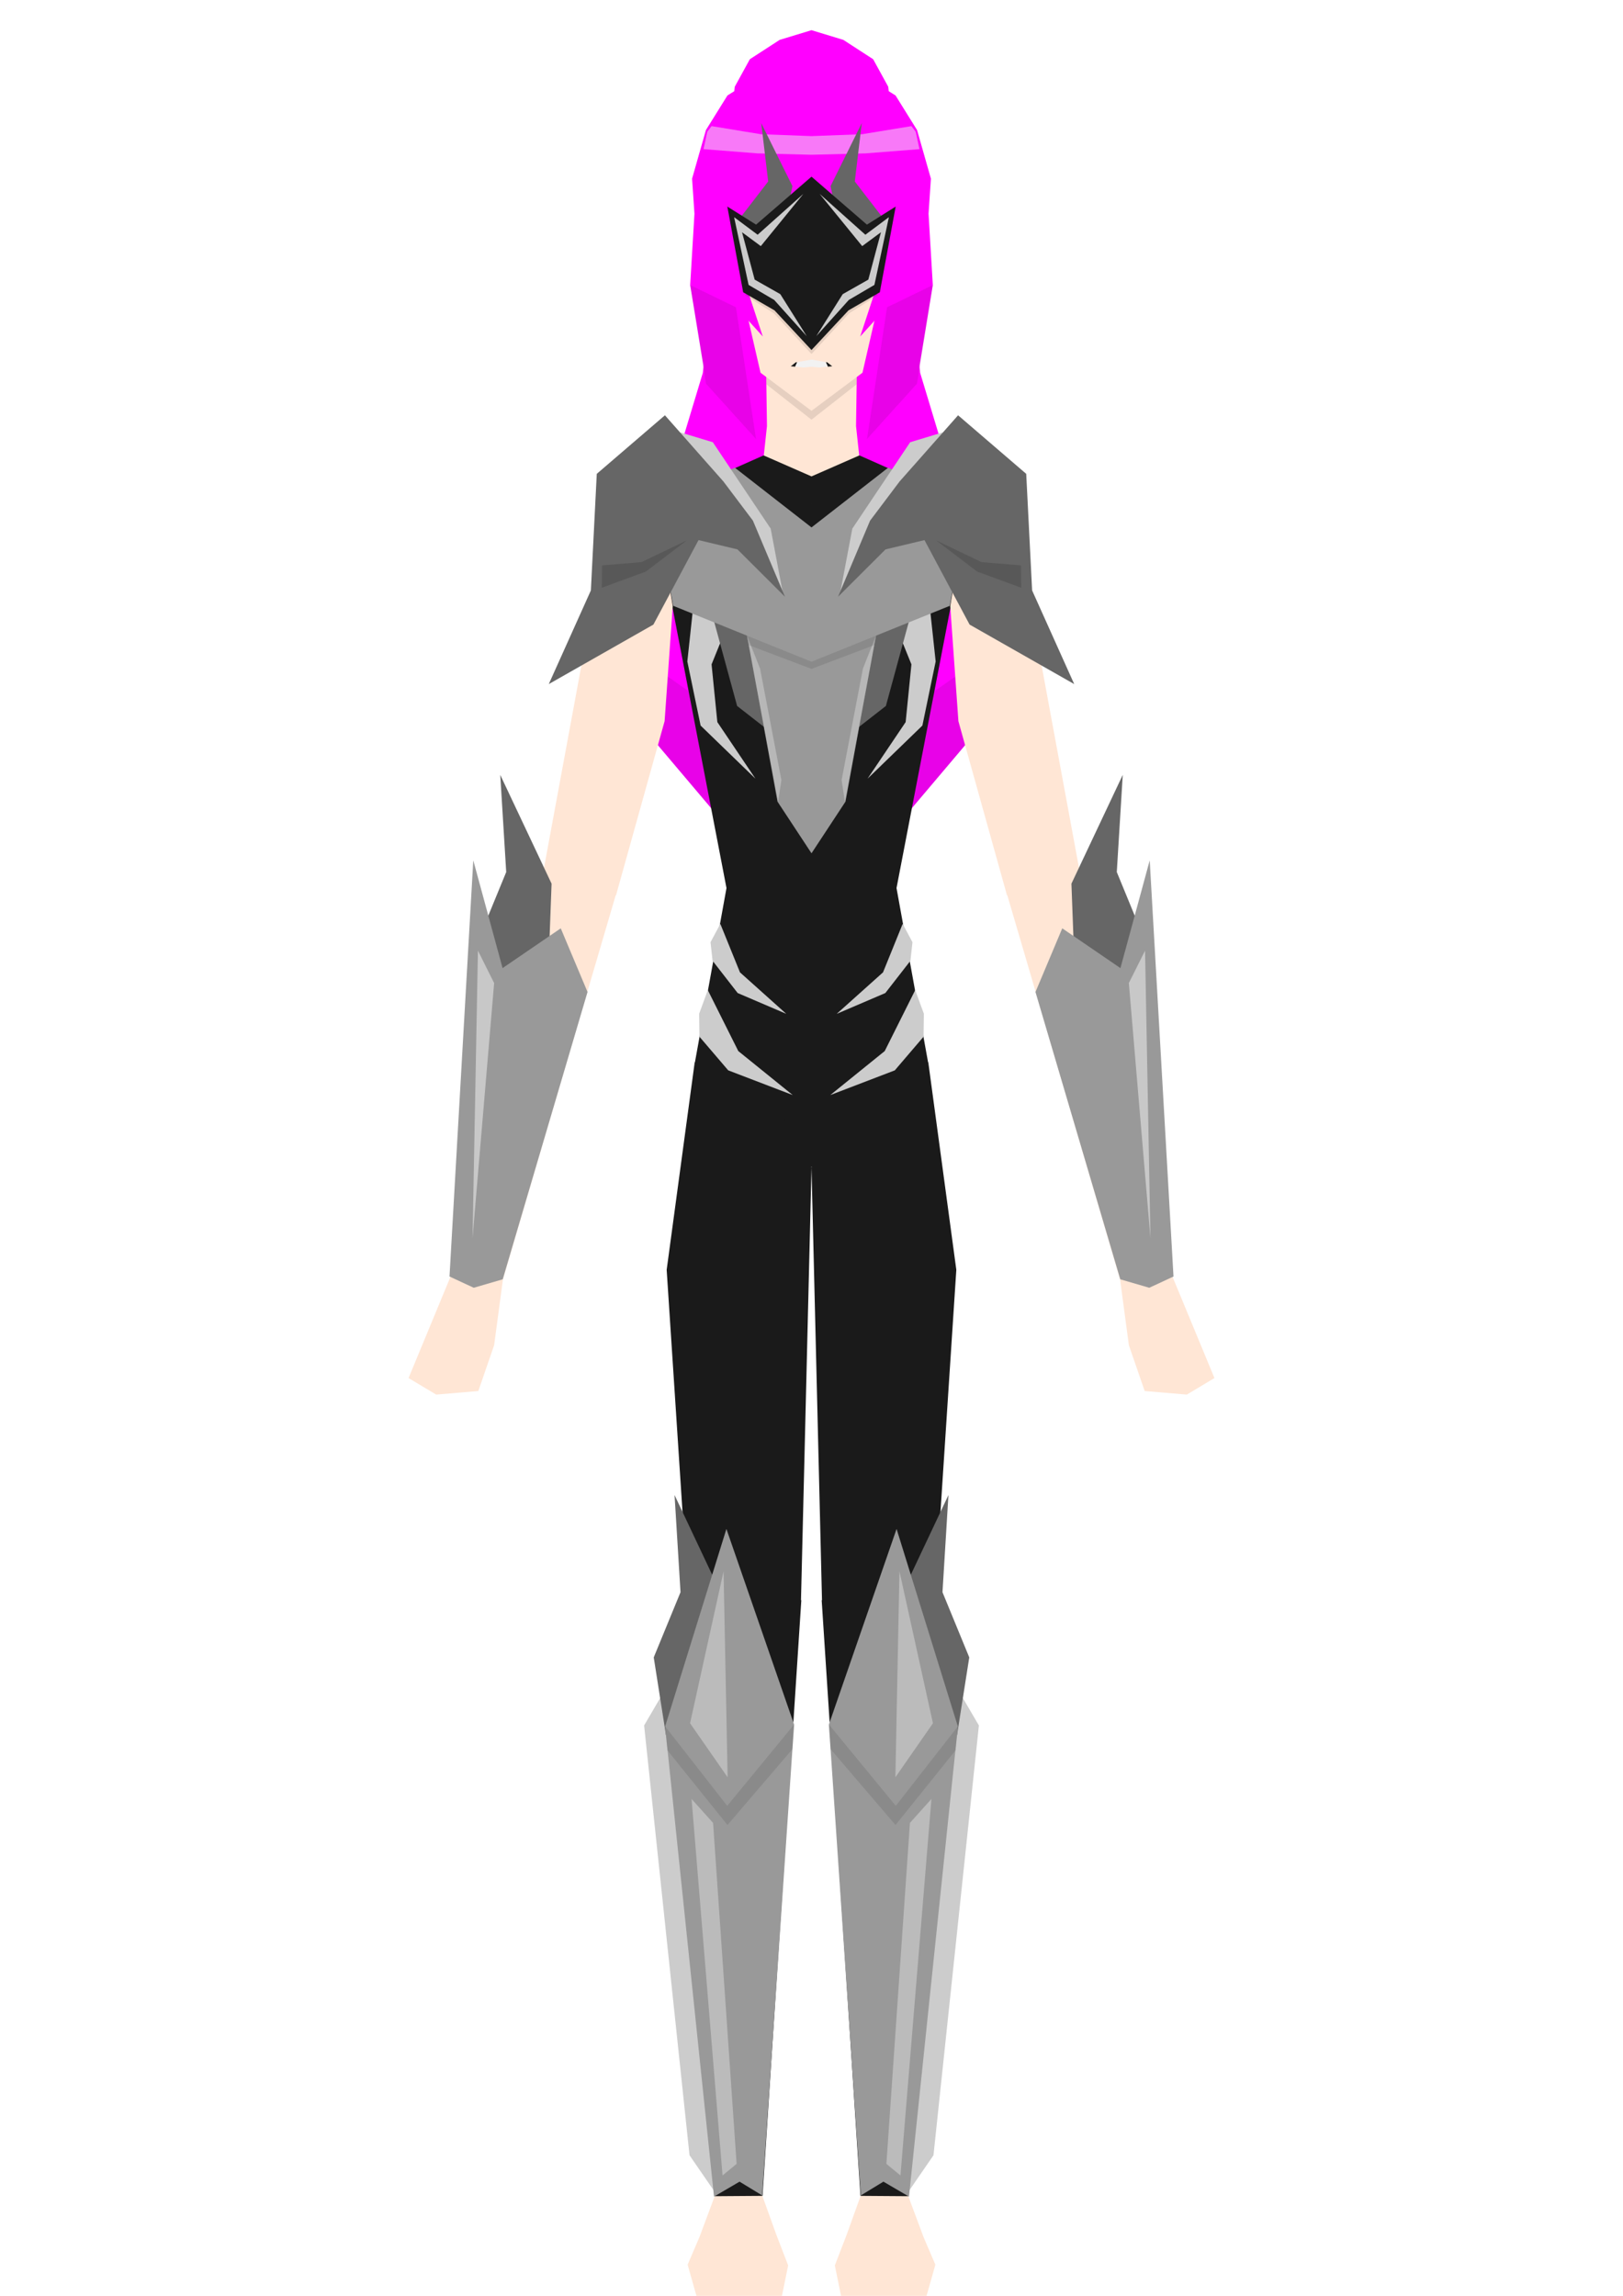 <?xml version="1.0" encoding="UTF-8" standalone="no"?>
<!-- Created with Inkscape (http://www.inkscape.org/) -->

<svg
   width="210mm"
   height="297mm"
   viewBox="0 0 210 297"
   version="1.1"
   id="svg1"
   sodipodi:docname="Centi.svg"
   inkscape:version="1.3.2 (091e20e, 2023-11-25)"
   xmlns:inkscape="http://www.inkscape.org/namespaces/inkscape"
   xmlns:sodipodi="http://sodipodi.sourceforge.net/DTD/sodipodi-0.dtd"
   xmlns="http://www.w3.org/2000/svg"
   xmlns:svg="http://www.w3.org/2000/svg">
  <sodipodi:namedview
     id="namedview1"
     pagecolor="#505050"
     bordercolor="#eeeeee"
     borderopacity="1"
     inkscape:showpageshadow="0"
     inkscape:pageopacity="0"
     inkscape:pagecheckerboard="0"
     inkscape:deskcolor="#505050"
     inkscape:document-units="mm"
     inkscape:zoom="1.1031735"
     inkscape:cx="544.33867"
     inkscape:cy="257.89234"
     inkscape:window-width="1512"
     inkscape:window-height="832"
     inkscape:window-x="0"
     inkscape:window-y="38"
     inkscape:window-maximized="0"
     inkscape:current-layer="g1" />
  <defs
     id="defs1">
    <inkscape:path-effect
       effect="mirror_symmetry"
       start_point="105,0"
       end_point="105,297"
       center_point="105,148.5"
       id="path-effect1"
       is_visible="true"
       lpeversion="1.2"
       lpesatellites=""
       mode="vertical"
       discard_orig_path="false"
       fuse_paths="false"
       oposite_fuse="true"
       split_items="false"
       split_open="false"
       link_styles="false" />
    <filter
       inkscape:collect="always"
       style="color-interpolation-filters:sRGB"
       id="filter30"
       x="-7.6462536e-05"
       y="-0.217"
       width="1"
       height="1.433">
      <feGaussianBlur
         inkscape:collect="always"
         stdDeviation="0.001 1.798"
         id="feGaussianBlur30" />
    </filter>
    <filter
       inkscape:collect="always"
       style="color-interpolation-filters:sRGB"
       id="filter31"
       x="-5.5971747e-05"
       y="-0.185"
       width="1"
       height="1.37">
      <feGaussianBlur
         inkscape:collect="always"
         stdDeviation="0.001 2.325"
         id="feGaussianBlur31" />
    </filter>
    <filter
       inkscape:collect="always"
       style="color-interpolation-filters:sRGB"
       id="filter32"
       x="-8.5902653e-05"
       y="-0.337"
       width="1"
       height="1.674">
      <feGaussianBlur
         inkscape:collect="always"
         stdDeviation="0.001 0.52"
         id="feGaussianBlur32" />
    </filter>
    <filter
       inkscape:collect="always"
       style="color-interpolation-filters:sRGB"
       id="filter37"
       x="-0.15"
       y="-0.116"
       width="1.299"
       height="1.232">
      <feGaussianBlur
         inkscape:collect="always"
         stdDeviation="1.043"
         id="feGaussianBlur37" />
    </filter>
    <filter
       inkscape:collect="always"
       style="color-interpolation-filters:sRGB"
       id="filter24"
       x="-0.148"
       y="-0.174"
       width="1.295"
       height="1.348">
      <feGaussianBlur
         inkscape:collect="always"
         stdDeviation="1.932"
         id="feGaussianBlur24" />
    </filter>
    <filter
       inkscape:collect="always"
       style="color-interpolation-filters:sRGB"
       id="filter25"
       x="-0.153"
       y="-0.098"
       width="1.307"
       height="1.195">
      <feGaussianBlur
         inkscape:collect="always"
         stdDeviation="1.982"
         id="feGaussianBlur25" />
    </filter>
    <filter
       inkscape:collect="always"
       style="color-interpolation-filters:sRGB"
       id="filter36"
       x="-0.049"
       y="-0.115"
       width="1.098"
       height="1.23">
      <feGaussianBlur
         inkscape:collect="always"
         stdDeviation="1.783"
         id="feGaussianBlur36" />
    </filter>
    <filter
       inkscape:collect="always"
       style="color-interpolation-filters:sRGB"
       id="filter38"
       x="-0.07"
       y="-0.622"
       width="1.141"
       height="2.244">
      <feGaussianBlur
         inkscape:collect="always"
         stdDeviation="1.59"
         id="feGaussianBlur38" />
    </filter>
  </defs>
  <g
     inkscape:label="Layer 1"
     inkscape:groupmode="layer"
     id="layer1">
    <g
       id="g1"
       inkscape:path-effect="#path-effect1"
       inkscape:label="g1">
      <g
         id="g20"
         inkscape:label="BHair"
         style="display:inline"
         transform="matrix(1,0,0,0.832,0,0.657)">
        <path
           style="fill:#ff00ff;stroke-width:1;-inkscape-stroke:none"
           d="m 95.073,12.69 -4.137,44.509 -8.539,33.988 2.54,23.626 12.223,17.361 L 94.669,111.64 105,99.583 V 3.903 l -4.12,1.508 -3.855,3.005 z m 19.853,0 4.137,44.509 8.539,33.988 -2.54,23.626 -12.223,17.361 2.492,-20.533 L 105,99.583 V 3.903 l 4.12,1.508 3.855,3.005 z"
           id="path19"
           inkscape:original-d="m 95.073493,12.689843 -4.137192,44.508675 -8.53895,33.988411 2.540384,23.625551 12.223231,17.36094 L 94.669207,111.64021 105,99.583006 V 3.9033346 l -4.12042,1.507767 -3.855405,3.0054221 z"
           sodipodi:nodetypes="ccccccccccc" />
        <path
           style="fill:#1a1a1a;fill-opacity:0.1;stroke-width:1;-inkscape-stroke:none;filter:url(#filter31)"
           d="m 84.931,114.817 12.212,17.367 -2.612,-20.885 -10.971,-9.301 z m 40.139,0 -12.212,17.367 2.612,-20.885 10.971,-9.301 z"
           id="path31"
           inkscape:original-d="m 84.930742,114.81667 12.212483,17.3675 -2.611828,-20.88541 -10.970786,-9.30089 z"
           sodipodi:nodetypes="ccccc" />
      </g>
      <g
         id="g9"
         inkscape:label="Head">
        <g
           id="g10"
           inkscape:label="Neck">
          <path
             style="fill:#ffe6d5;stroke-width:0.953;-inkscape-stroke:none"
             d="m 99.132,47.973 0.105,7.147 -0.429,3.98 L 105,65.501 V 40.612 Z m 11.735,0 -0.105,7.147 0.429,3.98 L 105,65.501 V 40.612 Z"
             id="path2"
             inkscape:original-d="m 99.132472,47.972666 0.105189,7.147281 -0.429115,3.979974 L 105,65.50112 V 40.611571 Z"
             sodipodi:nodetypes="cccccc" />
        </g>
        <path
           style="fill:#000000;fill-opacity:0.1;stroke-width:1;-inkscape-stroke:none"
           d="M 99.17,49.723 105,54.293 v -8.016 l -5.968,-0.334 z m 11.66,0 L 105,54.293 v -8.016 l 5.968,-0.334 z"
           id="path11"
           inkscape:original-d="M 99.17014,49.722898 105,54.293138 v -8.015873 l -5.967686,-0.33396 z"
           sodipodi:nodetypes="ccccc" />
        <path
           style="fill:#ffe6d5;stroke-width:0.953;-inkscape-stroke:none"
           d="M 105,14.874 96.69,20.918 95.637,36.183 98.404,48.219 105,53.147 Z m 0,0 8.31,6.044 1.053,15.265 -2.767,12.036 L 105,53.147 Z"
           id="path1"
           inkscape:original-d="M 105,14.874476 96.690187,20.918385 95.63712,36.183119 98.403954,48.218845 105,53.146618 Z"
           sodipodi:nodetypes="cccccc" />
        <path
           style="fill:#1a1a1a;fill-opacity:1;stroke-width:1.327;-inkscape-stroke:none"
           d="m 103.153,46.854 -0.192,0.022 -0.639,0.508 0.563,0.052 z m 3.694,0 0.192,0.022 0.639,0.508 -0.563,0.052 z"
           id="path28"
           inkscape:original-d="m 103.15293,46.854079 -0.19249,0.02192 -0.63854,0.507966 0.56287,0.05161 z"
           sodipodi:nodetypes="ccccc" />
        <path
           style="fill:#f2f2f2;fill-opacity:1;stroke-width:1.327;-inkscape-stroke:none"
           d="m 105,46.518 -1.843,0.324 -0.26,0.581 1.053,0.123 L 105,47.445 Z m 0,0 1.843,0.324 0.26,0.581 -1.053,0.123 L 105,47.445 Z"
           id="path29"
           inkscape:original-d="m 105,46.518306 -1.84304,0.323943 -0.26017,0.58086 1.05334,0.122876 L 105,47.445449 Z"
           sodipodi:nodetypes="cccccc" />
      </g>
      <g
         id="g11"
         inkscape:label="Body">
        <path
           style="fill:#1a1a1a;stroke-width:0.953;-inkscape-stroke:none"
           d="m 105,61.63 -6.201,-2.718 -13.997,6.218 -2.282,8.36 4.465,4.942 7.015,36.453 -4.094,22.598 6.081,9.241 L 105,150.968 Z m 2.6e-4,0 6.201,-2.718 13.997,6.218 2.282,8.36 -4.465,4.942 -7.015,36.453 4.094,22.598 -6.081,9.241 L 105,150.968 Z"
           id="path3"
           inkscape:original-d="m 104.99987,61.630184 -6.201202,-2.718166 -13.996584,6.217934 -2.282114,8.359585 4.465486,4.941827 7.015261,36.452756 -4.09424,22.59844 6.0808,9.24146 L 105,150.96796 Z"
           sodipodi:nodetypes="cccccccccc" />
      </g>
      <g
         id="g14"
         inkscape:label="Forelegs">
        <path
           style="fill:#1a1a1a;stroke-width:0.953;-inkscape-stroke:none"
           d="m 89.888,137.414 -3.627,26.858 2.732,41.732 6.753,3.912 7.894,-2.894 L 105,151.019 99.696,141.436 Z m 30.223,0 3.627,26.858 -2.732,41.732 -6.753,3.912 -7.894,-2.894 L 105,151.019 l 5.304,-9.584 z"
           id="path6"
           inkscape:original-d="m 89.888375,137.41416 -3.627316,26.85843 2.731954,41.73217 6.752637,3.91182 7.89415,-2.89354 L 105,151.0192 99.696387,141.43562 Z"
           sodipodi:nodetypes="cccccccc" />
      </g>
      <g
         id="g15"
         inkscape:label="Legs">
        <path
           style="fill:#1a1a1a;stroke-width:0.953;-inkscape-stroke:none"
           d="m 89.031,206.056 -2.979,17.248 6.421,60.842 3.038,1.103 3.156,-1.196 5.015,-77.032 -7.382,-3.685 z m 31.938,0 2.979,17.248 -6.421,60.842 -3.038,1.103 -3.156,-1.196 -5.015,-77.032 7.382,-3.685 z"
           id="path7"
           inkscape:original-d="m 89.031079,206.05569 -2.978794,17.24776 6.421394,60.84195 3.037557,1.1033 3.155872,-1.19591 5.014842,-77.03196 -7.381918,-3.68521 z"
           sodipodi:nodetypes="cccccccc" />
      </g>
      <g
         id="g16"
         inkscape:label="Hands"
         inkscape:transform-center-x="-17.518188"
         inkscape:transform-center-y="103.11665">
        <path
           style="fill:#ffe6d5;stroke-width:0.851;-inkscape-stroke:none"
           d="m 58.284,165.18 -5.42,13.093 3.573,2.14 5.453,-0.463 2.045,-5.921 1.134,-8.471 -3.443,-1.415 z m 93.433,0 5.42,13.093 -3.573,2.14 -5.453,-0.463 -2.045,-5.921 -1.134,-8.471 3.443,-1.415 z"
           id="path8"
           inkscape:original-d="m 58.283726,165.18013 -5.420458,13.09338 3.573386,2.1405 5.453374,-0.46336 2.044518,-5.92118 1.13354,-8.47108 -3.443185,-1.41519 z"
           sodipodi:nodetypes="cccccccc"
           inkscape:transform-center-x="101.70681"
           inkscape:transform-center-y="53.30096" />
      </g>
      <g
         id="g12"
         inkscape:label="Forearms"
         inkscape:transform-center-x="-17.518188"
         inkscape:transform-center-y="22.139605">
        <path
           style="fill:#ffe6d5;stroke-width:0.851;-inkscape-stroke:none"
           d="m 87.049,78.41 -1.056,14.883 -6.284,22.52 -5.334,1.661 -4.655,-1.586 7.158,-38.742 7.923,-12.017 z m 35.902,0 1.056,14.883 6.284,22.52 5.334,1.661 4.655,-1.586 -7.158,-38.742 -7.923,-12.017 z"
           id="path4"
           inkscape:original-d="m 87.048762,78.409749 -1.055551,14.88337 -6.283739,22.519581 -5.334171,1.6615 -4.654852,-1.58607 7.158072,-38.742463 7.922866,-12.016742 z"
           sodipodi:nodetypes="cccccccc" />
      </g>
      <g
         id="g13"
         inkscape:label="Arms"
         inkscape:transform-center-x="-17.518188"
         inkscape:transform-center-y="70.747008">
        <path
           style="fill:#ffe6d5;stroke-width:0.851;-inkscape-stroke:none"
           d="m 69.696,115.83 -4.665,9.434 -6.745,39.911 3.016,1.304 3.765,-0.938 14.593,-49.711 -4.65,-2.491 z m 70.607,0 4.665,9.434 6.745,39.911 -3.016,1.304 -3.765,-0.938 -14.593,-49.711 4.65,-2.491 z"
           id="path5"
           inkscape:original-d="m 69.696336,115.82992 -4.664563,9.43402 -6.744594,39.91105 3.015508,1.30422 3.764773,-0.93828 14.59259,-49.71101 -4.650197,-2.4912 z"
           sodipodi:nodetypes="cccccccc"
           inkscape:transform-center-x="71.682996"
           inkscape:transform-center-y="20.93132" />
      </g>
      <g
         id="g17"
         inkscape:label="Feet">
        <path
           style="fill:#ffe6d5;stroke-width:0.953;-inkscape-stroke:none"
           d="m 92.473,284.114 -1.958,5.254 -1.543,3.609 1.155,4.084 11.038,0.002 0.815,-3.996 -1.536,-3.984 -1.803,-5.013 z m 25.054,0 1.958,5.254 1.543,3.609 -1.155,4.084 -11.038,0.002 -0.815,-3.996 1.536,-3.984 1.803,-5.013 z"
           id="path9"
           inkscape:original-d="m 92.472921,284.11411 -1.957979,5.25358 -1.543351,3.60946 1.15467,4.08391 11.038449,0.002 0.8149,-3.99554 -1.53556,-3.98431 -1.803075,-5.01337 z"
           sodipodi:nodetypes="ccccccccc" />
      </g>
      <g
         id="g18"
         inkscape:label="FHair">
        <path
           style="fill:#000000;fill-opacity:0.1;stroke-width:1;-inkscape-stroke:none"
           d="m 105,24.501 -3.704,4.756 -1.65,-2.629 -1.504,8.133 -1.949,3.861 L 95.472,35.329 97.633,24.673 105,22.415 Z m 0,0 3.704,4.756 1.65,-2.629 1.504,8.133 1.949,3.861 0.72,-3.293 L 112.367,24.673 105,22.415 Z"
           id="path40"
           inkscape:original-d="m 105,24.501262 -3.70421,4.755543 -1.650242,-2.628941 -1.504438,8.132858 -1.949124,3.861342 L 95.471628,35.328633 97.632506,24.673358 105,22.415488 Z"
           sodipodi:nodetypes="ccccccccc" />
        <path
           style="fill:#ff00ff;stroke-width:1;-inkscape-stroke:none"
           d="m 105,24.034 -3.741,4.571 -1.757,-2.616 -1.745,8.471 -1.21,2.532 2.151,6.539 -3.452,-3.816 2.504,17.03 L 91.394,49.603 89.303,36.877 89.855,27.653 89.549,23.112 91.34,16.823 94.122,12.354 99.389,9.031 105,8.709 Z m 0,0 3.741,4.571 1.757,-2.616 1.745,8.471 1.21,2.532 -2.151,6.539 3.452,-3.816 -2.504,17.03 6.355,-7.141 2.091,-12.726 -0.552,-9.224 0.306,-4.541 -1.791,-6.289 -2.782,-4.469 L 110.611,9.031 105,8.709 Z"
           id="path10"
           inkscape:original-d="m 105,24.033983 -3.74143,4.570697 -1.757422,-2.616435 -1.744573,8.470582 -1.210274,2.532325 2.150705,6.539138 -3.452349,-3.815636 2.504432,17.029522 L 91.39433,49.60281 89.303025,36.877134 89.854947,27.653169 89.54854,23.112055 91.340014,16.822762 94.121573,12.353874 99.388788,9.0306506 105,8.7089138 Z"
           sodipodi:nodetypes="ccccccccccccccccc" />
        <path
           style="mix-blend-mode:normal;fill:#1a1a1a;fill-opacity:0.1;stroke-width:1;-inkscape-stroke:none;filter:url(#filter30)"
           d="m 89.306,36.879 5.92,2.877 2.594,17.036 -6.472,-7.161 z m 31.388,0 -5.92,2.877 -2.594,17.036 6.472,-7.161 z"
           id="path30"
           inkscape:original-d="m 89.306039,36.87919 5.919641,2.876639 2.594297,17.036345 -6.472057,-7.160613 z"
           sodipodi:nodetypes="ccccc" />
        <path
           style="mix-blend-mode:normal;fill:#f2f2f2;fill-opacity:0.5;stroke-width:1;-inkscape-stroke:none;filter:url(#filter32)"
           d="M 92.071,16.316 98.434,17.36 105,17.61 v 2.411 l -6.966,-0.177 -7.004,-0.549 0.487,-2.256 z m 25.859,0 -6.363,1.044 L 105,17.61 v 2.411 l 6.966,-0.177 7.004,-0.549 -0.487,-2.256 z"
           id="path32"
           inkscape:original-d="M 92.07065,16.315529 98.433696,17.359623 105,17.609992 v 2.411351 l -6.965551,-0.176704 -7.003752,-0.548897 0.486912,-2.256143 z"
           sodipodi:nodetypes="cccccccc" />
      </g>
      <g
         id="g19"
         inkscape:label="Mask"
         style="display:inline"
         transform="translate(0,2.275)">
        <path
           style="opacity:1;fill:#666666;fill-opacity:1;stroke-width:1;-inkscape-stroke:none"
           d="m 100.743,30.424 1.792,-8.621 -4.041,-8.154 0.901,7.553 -3.47,4.502 z m 8.514,0 -1.792,-8.621 4.041,-8.154 -0.901,7.553 3.47,4.502 z"
           id="path39"
           inkscape:original-d="m 100.74305,30.423839 1.79216,-8.621437 -4.040517,-8.154116 0.900512,7.553161 -3.470433,4.50195 z"
           inkscape:label="path39"
           sodipodi:nodetypes="cccccc"
           inkscape:transform-center-x="0.1155115"
           inkscape:transform-center-y="-1.0617665" />
        <path
           style="fill:#000000;fill-opacity:0.1;stroke-width:0.962;-inkscape-stroke:none"
           d="m 96.409,35.917 3.728,2.339 4.863,5.264 -0.035,-9.38 -8.242,1.158 z m 17.182,0 -3.728,2.339 -4.863,5.264 0.035,-9.38 8.242,1.158 z"
           id="path16"
           inkscape:original-d="m 96.40898,35.917355 3.72775,2.338844 4.86327,5.264082 -0.0349,-9.379501 -8.242353,1.157838 z"
           sodipodi:nodetypes="cccccc" />
        <path
           style="fill:#1a1a1a;stroke-width:1;-inkscape-stroke:none"
           d="M 105,43.006 100.218,37.879 96.161,35.538 94.107,24.445 97.829,26.786 105,20.579 Z m 0,0 4.782,-5.127 4.057,-2.341 2.054,-11.092 -3.721,2.34 L 105,20.579 Z"
           id="path18"
           inkscape:original-d="M 105,43.005523 100.21759,37.878529 96.160999,35.537523 94.10719,24.445415 97.828598,26.785512 105,20.579111 Z"
           sodipodi:nodetypes="ccccccc" />
        <path
           style="opacity:1;fill:#cccccc;fill-opacity:1;stroke-width:1;-inkscape-stroke:none"
           d="m 103.945,22.809 -5.915,5.284 -3.043,-2.273 1.874,8.762 3.316,1.949 4.205,4.684 -3.419,-5.436 -3.316,-1.88 -1.634,-6.129 2.428,1.794 z m 2.11,0 5.915,5.284 3.043,-2.273 -1.874,8.762 -3.316,1.949 -4.205,4.684 3.419,-5.436 3.316,-1.88 1.634,-6.129 -2.428,1.794 z"
           id="path43"
           inkscape:original-d="m 103.94503,22.809498 -5.914897,5.283597 -3.042926,-2.272607 1.873517,8.761617 3.316446,1.948839 4.20539,4.684051 -3.41902,-5.436235 -3.316443,-1.880457 -1.634185,-6.128974 2.427502,1.793942 z"
           sodipodi:nodetypes="ccccccccccc" />
      </g>
      <g
         id="g21"
         inkscape:label="Armor"
         style="display:inline">
        <path
           style="display:inline;fill:#cccccc;fill-opacity:1;stroke-width:1;-inkscape-stroke:none"
           d="m 94.459,80.048 -2.389,5.899 0.747,7.467 4.928,7.318 -7.094,-6.87 -1.717,-8.289 1.195,-11.126 z m 21.081,0 2.389,5.899 -0.747,7.467 -4.928,7.318 7.094,-6.87 1.717,-8.289 -1.195,-11.126 z"
           id="path26"
           inkscape:original-d="m 94.4594,80.047808 -2.389486,5.899047 0.746715,7.467145 4.928317,7.3178 -7.093789,-6.869771 -1.717445,-8.288533 1.194745,-11.126047 z" />
        <path
           style="fill:#666666;stroke-width:1;-inkscape-stroke:none"
           d="M 92.414,80.467 95.376,91.328 105,98.832 V 78.025 Z m 25.172,0 -2.962,10.861 L 105,98.832 V 78.025 Z"
           id="path14"
           inkscape:original-d="M 92.413957,80.467281 95.375943,91.327895 105,98.831592 V 78.025267 Z"
           sodipodi:nodetypes="ccccc" />
        <path
           style="fill:#999999;stroke-width:1;-inkscape-stroke:none"
           d="M 84.717,65.176 95.076,60.499 105,68.231 V 85.607 L 87.099,78.368 Z m 40.565,0 L 114.924,60.499 105,68.231 v 17.377 l 17.901,-7.239 z"
           id="path12"
           inkscape:original-d="M 84.717455,65.17585 95.076015,60.498662 105,68.230863 V 85.607492 L 87.098722,78.367994 Z"
           sodipodi:nodetypes="cccccc" />
        <path
           style="fill:#999999;stroke-width:1;-inkscape-stroke:none"
           d="M 96.664,82.245 100.602,103.705 105,110.388 V 78.286 Z m 16.672,0 -3.938,21.46 L 105,110.388 V 78.286 Z"
           id="path21"
           inkscape:original-d="M 96.664054,82.244967 100.60222,103.70501 105,110.38796 V 78.28595 Z"
           sodipodi:nodetypes="ccccc" />
        <path
           style="fill:#cccccc;stroke-width:1;-inkscape-stroke:none;fill-opacity:1"
           d="m 90.503,134.116 -0.039,-2.979 1.119,-3.048 3.944,7.883 7.041,5.691 -8.344,-3.195 z m 28.995,0 0.039,-2.979 -1.119,-3.048 -3.944,7.883 -7.041,5.691 8.344,-3.195 z"
           id="path23"
           inkscape:original-d="m 90.502742,134.116 -0.03863,-2.97946 1.11886,-3.04783 3.943822,7.88255 7.040556,5.69083 -8.344313,-3.19519 z"
           inkscape:label="path23"
           sodipodi:nodetypes="ccccccc" />
        <path
           style="fill:#cccccc;fill-opacity:1;stroke-width:1;-inkscape-stroke:none"
           d="m 92.198,124.289 -0.263,-2.402 1.269,-2.368 2.542,6.271 5.991,5.367 -6.289,-2.691 z m 25.603,0 0.263,-2.402 -1.269,-2.368 -2.542,6.271 -5.991,5.367 6.289,-2.691 z"
           id="path27"
           inkscape:original-d="m 92.198458,124.28868 -0.26253,-2.40189 1.269323,-2.36829 2.542455,6.27114 5.990604,5.36667 -6.289401,-2.69055 z"
           sodipodi:nodetypes="ccccccc" />
        <path
           style="fill:#f2f2f2;fill-opacity:0.33;stroke-width:1;-inkscape-stroke:none;filter:url(#filter37)"
           d="m 96.631,82.16 1.714,4.332 2.761,14.423 -0.428,2.808 z m 16.739,0 -1.714,4.332 -2.761,14.423 0.428,2.808 z"
           id="path37"
           inkscape:original-d="m 96.630579,82.159791 1.713645,4.331716 2.760876,14.423183 -0.42841,2.80848 z" />
        <path
           style="fill:#000000;fill-opacity:0.1;stroke-width:1;-inkscape-stroke:none"
           d="M 96.663,82.24 105,85.604 v 0.926 l -8.111,-3.071 z m 16.673,0 L 105,85.604 v 0.926 l 8.111,-3.071 z"
           id="path42"
           inkscape:original-d="M 96.663498,82.240305 105,85.604064 v 0.925787 l -8.110572,-3.070648 z"
           sodipodi:nodetypes="ccccc" />
      </g>
      <g
         id="g22"
         inkscape:label="LegArmor">
        <path
           style="fill:#cccccc;fill-opacity:1;stroke-width:1;-inkscape-stroke:none"
           d="m 85.71,219.166 -2.368,4.05 5.875,55.6 3.214,4.672 z m 38.581,0 2.368,4.05 -5.875,55.6 -3.214,4.672 z"
           id="path38"
           inkscape:original-d="m 85.709504,219.16634 -2.367595,4.05008 5.874527,55.60012 3.213698,4.67212 z"
           sodipodi:nodetypes="ccccc"
           inkscape:label="path38" />
        <path
           style="fill:#666666;fill-opacity:1;stroke-width:1;-inkscape-stroke:none"
           d="m 86.166,224.448 -1.579,-10.038 3.465,-8.433 -0.771,-12.57 6.641,14.073 -0.65,17.42 z m 37.668,0 1.579,-10.038 -3.465,-8.433 0.771,-12.57 -6.641,14.073 0.65,17.42 z"
           id="path35-7"
           sodipodi:nodetypes="ccccccc"
           inkscape:original-d="m 86.165784,224.44822 -1.579033,-10.03814 3.464557,-8.43335 -0.771135,-12.56974 6.641008,14.07275 -0.649744,17.41963 z" />
        <path
           style="fill:#999999;stroke-width:1;-inkscape-stroke:none"
           d="m 92.384,284.165 -6.327,-60.808 7.933,-25.567 8.757,25.303 -4.128,60.921 -2.927,-1.781 z m 25.231,0 6.327,-60.808 -7.934,-25.567 -8.757,25.303 4.128,60.921 2.927,-1.781 z"
           id="path22"
           inkscape:original-d="m 92.384424,284.16487 -6.326773,-60.80821 7.933498,-25.56665 8.757151,25.30322 -4.127785,60.92078 -2.926531,-1.78144 z"
           sodipodi:nodetypes="ccccccc" />
        <path
           style="fill:#000000;stroke-width:1;-inkscape-stroke:none;fill-opacity:0.1"
           d="m 86.037,223.305 8.057,10.312 8.655,-10.53 -0.207,3.179 -8.414,9.827 -7.783,-9.678 z m 37.925,0 -8.057,10.312 -8.655,-10.53 0.207,3.179 8.414,9.827 7.783,-9.678 z"
           id="path17"
           inkscape:original-d="m 86.03741,223.30522 8.05658,10.3117 8.65477,-10.52976 -0.20737,3.17911 -8.413791,9.82652 -7.783308,-9.67777 z"
           sodipodi:nodetypes="ccccccc" />
        <path
           style="mix-blend-mode:normal;fill:#ffffff;fill-opacity:0.33;stroke-width:1;-inkscape-stroke:none;filter:url(#filter24)"
           d="m 89.287,222.93 4.86,6.99 -0.525,-26.652 z m 31.427,0 -4.86,6.99 0.525,-26.652 z"
           id="path24"
           inkscape:original-d="m 89.286522,222.92995 4.859669,6.99017 -0.524953,-26.65213 z"
           sodipodi:nodetypes="cccc" />
        <path
           style="mix-blend-mode:normal;fill:#ffffff;fill-opacity:0.33;stroke-width:1;-inkscape-stroke:none;filter:url(#filter25)"
           d="m 89.482,232.717 2.784,3.106 3.044,44.11 -1.821,1.499 z m 31.037,0 -2.784,3.106 -3.044,44.11 1.821,1.499 z"
           id="path25"
           inkscape:original-d="m 89.48156,232.71701 2.784332,3.1056 3.043961,44.10991 -1.820527,1.49926 z"
           sodipodi:nodetypes="ccccc" />
      </g>
      <g
         id="g23"
         inkscape:label="ShoulderArmor"
         inkscape:transform-center-x="-17.518187"
         inkscape:transform-center-y="1.9494418">
        <path
           style="fill:#cccccc;fill-opacity:1;stroke-width:1;-inkscape-stroke:none"
           d="m 87.971,55.919 4.263,1.291 7.486,11.18 1.566,8.299 z m 34.058,0 -4.263,1.291 -7.486,11.18 -1.566,8.299 z"
           id="path20"
           inkscape:original-d="m 87.971242,55.918634 4.262725,1.291347 7.486191,11.179762 1.565592,8.299156 z"
           inkscape:label="path20"
           sodipodi:nodetypes="ccccc" />
        <path
           style="fill:#666666;stroke-width:1;-inkscape-stroke:none"
           d="m 86.034,53.724 7.573,8.569 3.813,5.062 4.147,9.847 -6.145,-6.129 -5.04,-1.203 L 84.544,80.799 71.006,88.499 76.453,76.381 77.216,61.3 Z m 37.932,0 -7.573,8.569 -3.813,5.062 -4.147,9.847 6.145,-6.129 5.04,-1.203 5.837,10.929 13.538,7.7 -5.447,-12.118 -0.763,-15.081 z"
           id="path13"
           inkscape:original-d="m 86.034226,53.723668 7.572544,8.568599 3.81348,5.061574 4.14654,9.846675 -6.145161,-6.128533 -5.04047,-1.202565 L 84.54385,80.79885 71.006258,88.49913 76.453309,76.380897 77.216162,61.29975 Z"
           sodipodi:nodetypes="ccccccccccc" />
        <path
           style="mix-blend-mode:normal;fill:#000000;fill-opacity:0.133;stroke-width:1;-inkscape-stroke:none;filter:url(#filter38)"
           d="m 77.897,73.143 5.099,-0.422 5.88,-2.819 -5.301,4.037 -5.706,2.096 z m 54.207,0 -5.099,-0.422 -5.88,-2.819 5.301,4.037 5.706,2.096 z"
           id="path41"
           inkscape:original-d="m 77.896583,73.14291 5.098825,-0.422207 5.880289,-2.818511 -5.301438,4.03694 -5.706377,2.095552 z"
           sodipodi:nodetypes="cccccc"
           inkscape:label="path41" />
      </g>
      <g
         id="g34"
         inkscape:label="ArmArmor">
        <path
           style="fill:#666666;fill-opacity:1;stroke-width:1;-inkscape-stroke:none"
           d="m 63.613,131.285 -1.579,-10.038 3.465,-8.433 -0.771,-12.57 6.641,14.073 -0.65,17.42 z m 82.775,0 1.579,-10.038 -3.465,-8.433 0.771,-12.57 -6.641,14.073 0.65,17.42 z"
           id="path35"
           inkscape:original-d="m 63.612508,131.28539 -1.579033,-10.03814 3.464557,-8.43335 -0.771135,-12.56974 6.641008,14.07275 -0.649744,17.41963 z"
           sodipodi:nodetypes="ccccccc" />
        <path
           style="fill:#999999;fill-opacity:1;stroke-width:1;-inkscape-stroke:none"
           d="m 58.161,165.137 3.077,-53.838 3.789,13.942 7.528,-5.147 3.465,8.234 -10.972,37.17 -3.751,1.095 z m 93.678,0 -3.077,-53.838 -3.789,13.942 -7.528,-5.147 -3.465,8.234 10.972,37.17 3.751,1.095 z"
           id="path34"
           inkscape:original-d="m 58.160919,165.13737 3.077304,-53.83844 3.788779,13.94155 7.527597,-5.14701 3.465035,8.23367 -10.971916,37.1705 -3.751173,1.09462 z"
           sodipodi:nodetypes="cccccccc" />
        <path
           style="fill:#f9f9f9;fill-opacity:0.5;stroke-width:1;-inkscape-stroke:none;filter:url(#filter36)"
           d="m 61.141,160.19 0.699,-37.209 2.096,4.193 z m 87.717,0 -0.699,-37.209 -2.096,4.193 z"
           id="path36"
           inkscape:original-d="m 61.14131,160.19024 0.69876,-37.20886 2.096272,4.19255 z" />
      </g>
    </g>
  </g>
</svg>
